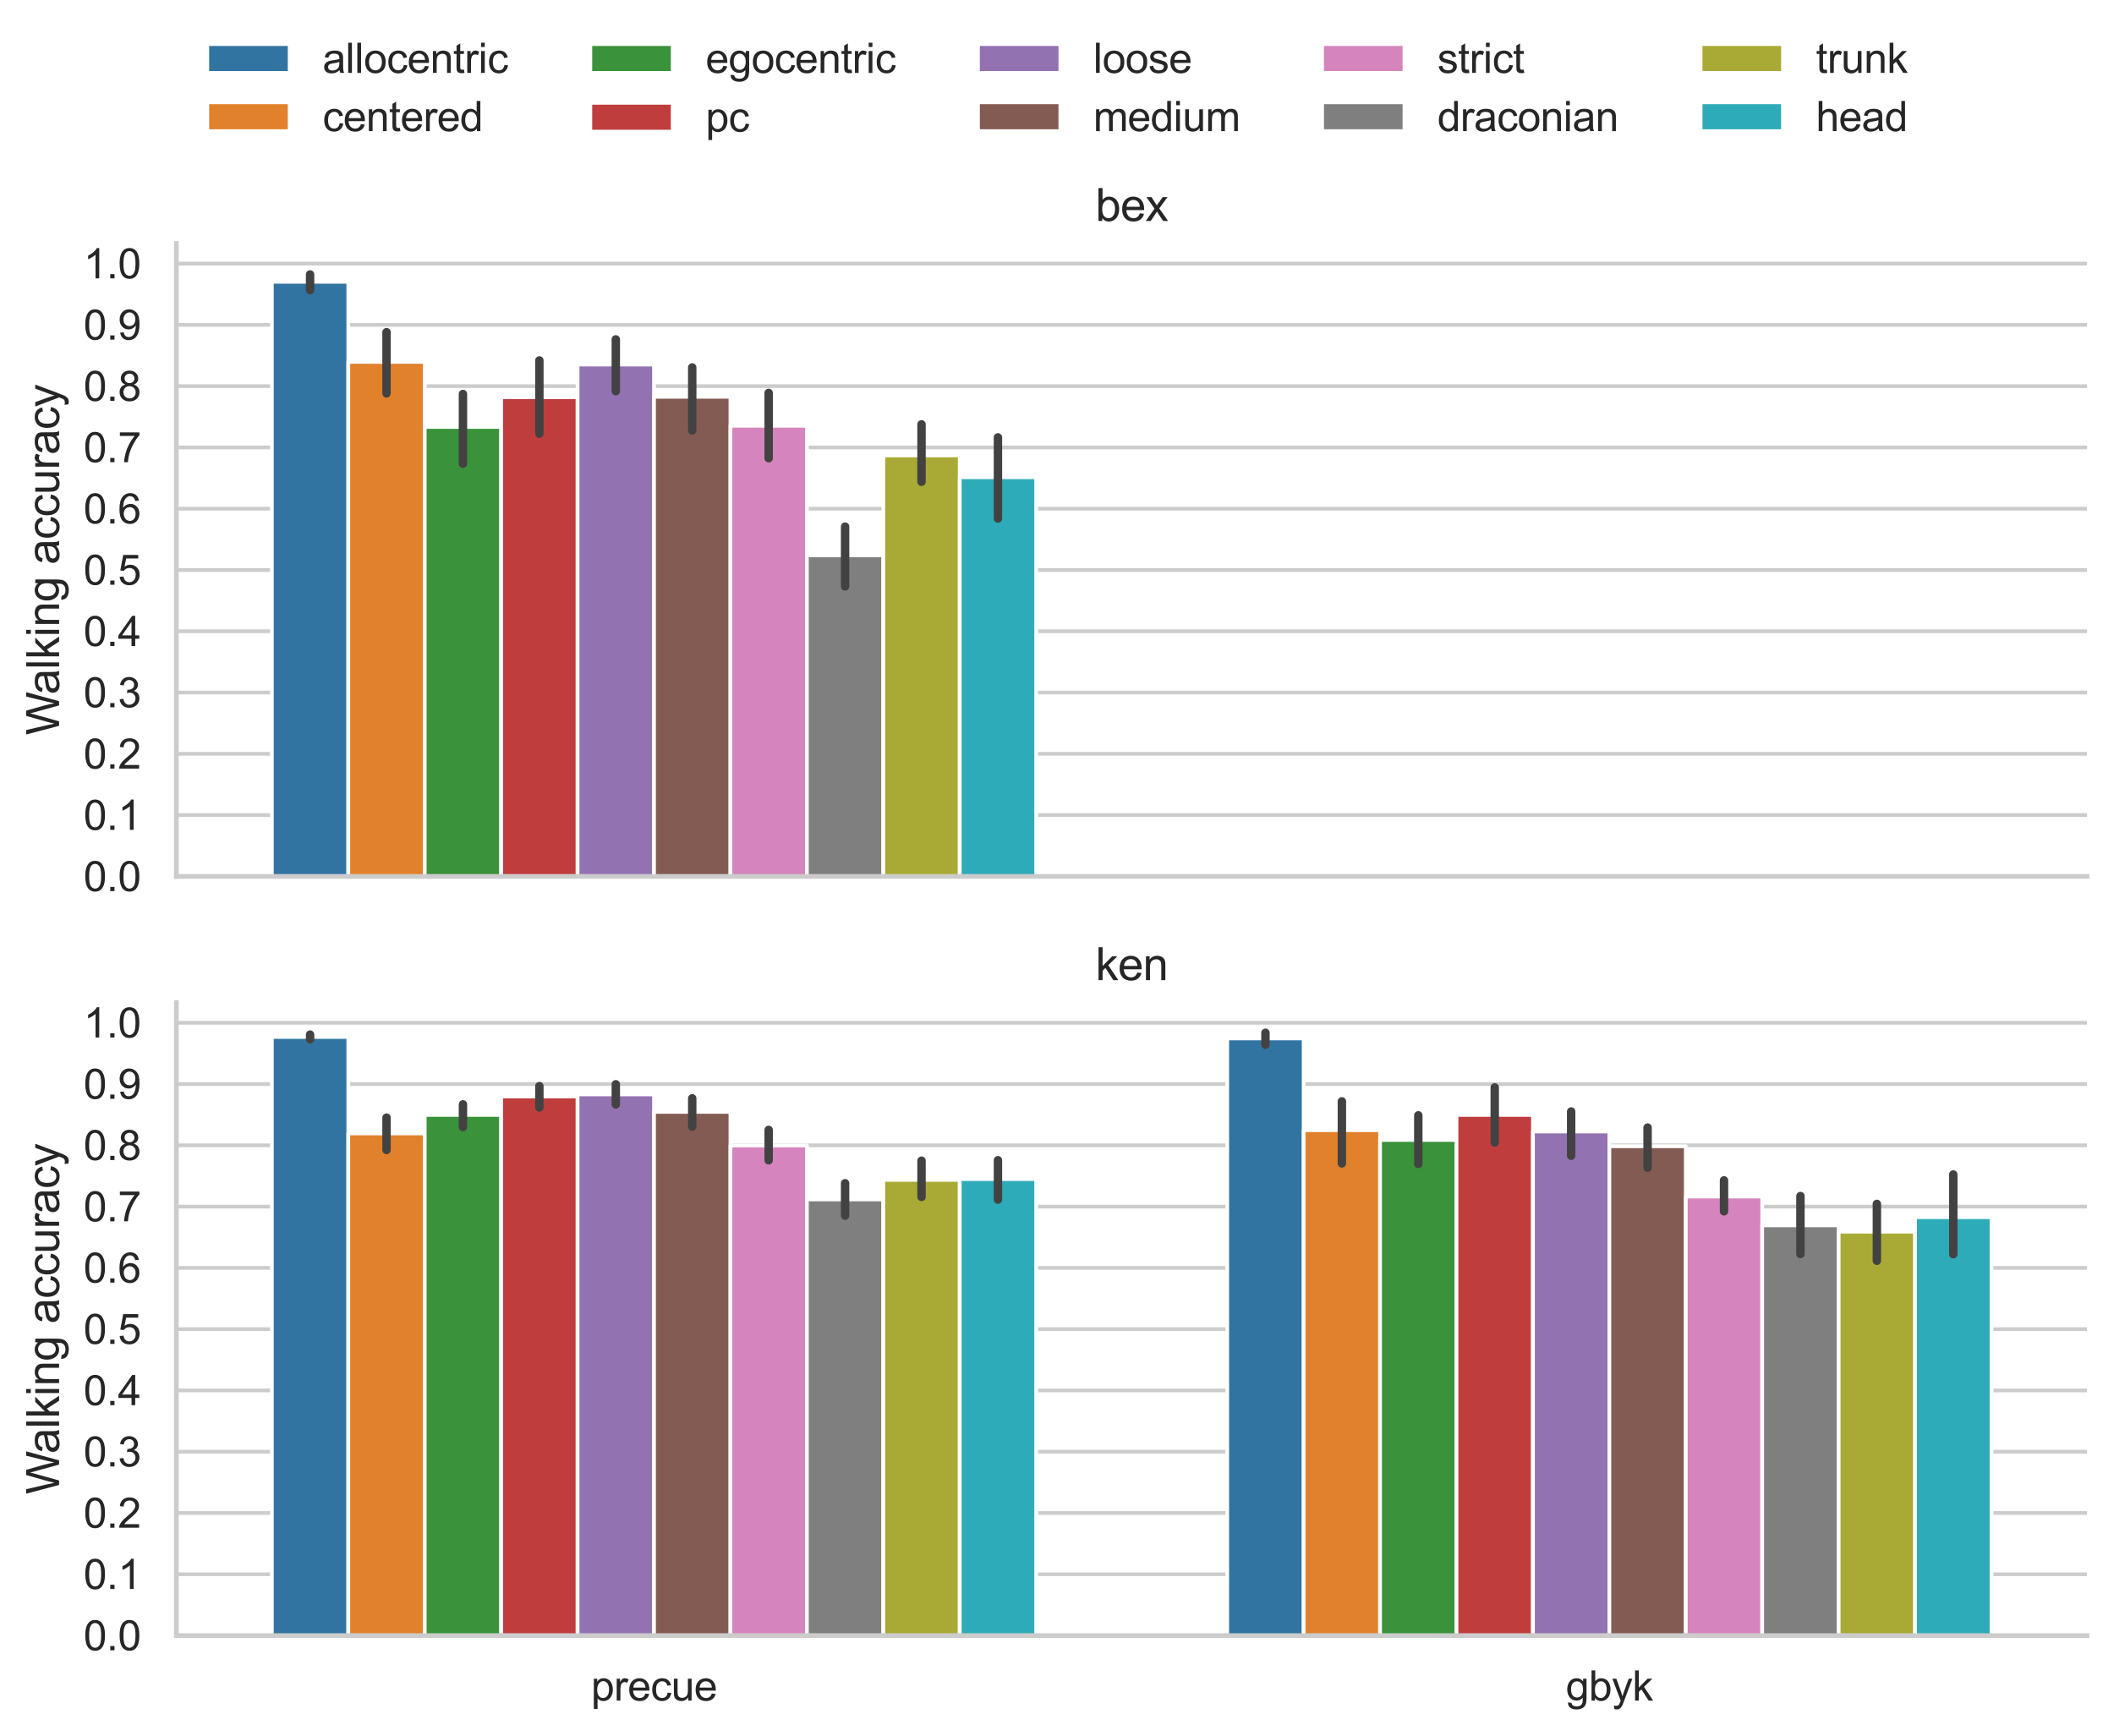 <?xml version="1.0" encoding="utf-8" standalone="no"?>
<!DOCTYPE svg PUBLIC "-//W3C//DTD SVG 1.1//EN"
  "http://www.w3.org/Graphics/SVG/1.1/DTD/svg11.dtd">
<svg xmlns:xlink="http://www.w3.org/1999/xlink" width="564.695pt" height="463.783pt" viewBox="0 0 564.695 463.783" xmlns="http://www.w3.org/2000/svg" version="1.1">
 <defs>
  <style type="text/css">*{stroke-linejoin: round; stroke-linecap: butt}</style>
 </defs>
 <g id="figure_1">
  <g id="patch_1">
   <path d="M 0 463.783 
L 564.695 463.783 
L 564.695 -0 
L 0 -0 
z
" style="fill: #ffffff"/>
  </g>
  <g id="axes_1">
   <g id="patch_2">
    <path d="M 47.105 234.104 
L 557.495 234.104 
L 557.495 65.034 
L 47.105 65.034 
z
" style="fill: #ffffff"/>
   </g>
   <g id="matplotlib.axis_1">
    <g id="xtick_1"/>
    <g id="xtick_2"/>
   </g>
   <g id="matplotlib.axis_2">
    <g id="ytick_1">
     <g id="line2d_1">
      <path d="M 47.105 234.104 
L 557.495 234.104 
" clip-path="url(#p14ce82a2be)" style="fill: none; stroke: #cccccc; stroke-linecap: round"/>
     </g>
     <g id="text_1">
      <!-- 0.0 -->
      <g style="fill: #262626" transform="translate(22.315 238.041) scale(0.11 -0.11)">
       <defs>
        <path id="ArialMT-30" d="M 266 2259 
Q 266 3072 433 3567 
Q 600 4063 929 4331 
Q 1259 4600 1759 4600 
Q 2128 4600 2406 4451 
Q 2684 4303 2865 4023 
Q 3047 3744 3150 3342 
Q 3253 2941 3253 2259 
Q 3253 1453 3087 958 
Q 2922 463 2592 192 
Q 2263 -78 1759 -78 
Q 1097 -78 719 397 
Q 266 969 266 2259 
z
M 844 2259 
Q 844 1131 1108 757 
Q 1372 384 1759 384 
Q 2147 384 2411 759 
Q 2675 1134 2675 2259 
Q 2675 3391 2411 3762 
Q 2147 4134 1753 4134 
Q 1366 4134 1134 3806 
Q 844 3388 844 2259 
z
" transform="scale(0.016)"/>
        <path id="ArialMT-2e" d="M 581 0 
L 581 641 
L 1222 641 
L 1222 0 
L 581 0 
z
" transform="scale(0.016)"/>
       </defs>
       <use xlink:href="#ArialMT-30"/>
       <use xlink:href="#ArialMT-2e" transform="translate(55.615 0)"/>
       <use xlink:href="#ArialMT-30" transform="translate(83.398 0)"/>
      </g>
     </g>
    </g>
    <g id="ytick_2">
     <g id="line2d_2">
      <path d="M 47.105 217.735 
L 557.495 217.735 
" clip-path="url(#p14ce82a2be)" style="fill: none; stroke: #cccccc; stroke-linecap: round"/>
     </g>
     <g id="text_2">
      <!-- 0.1 -->
      <g style="fill: #262626" transform="translate(22.315 221.672) scale(0.11 -0.11)">
       <defs>
        <path id="ArialMT-31" d="M 2384 0 
L 1822 0 
L 1822 3584 
Q 1619 3391 1289 3197 
Q 959 3003 697 2906 
L 697 3450 
Q 1169 3672 1522 3987 
Q 1875 4303 2022 4600 
L 2384 4600 
L 2384 0 
z
" transform="scale(0.016)"/>
       </defs>
       <use xlink:href="#ArialMT-30"/>
       <use xlink:href="#ArialMT-2e" transform="translate(55.615 0)"/>
       <use xlink:href="#ArialMT-31" transform="translate(83.398 0)"/>
      </g>
     </g>
    </g>
    <g id="ytick_3">
     <g id="line2d_3">
      <path d="M 47.105 201.366 
L 557.495 201.366 
" clip-path="url(#p14ce82a2be)" style="fill: none; stroke: #cccccc; stroke-linecap: round"/>
     </g>
     <g id="text_3">
      <!-- 0.2 -->
      <g style="fill: #262626" transform="translate(22.315 205.303) scale(0.11 -0.11)">
       <defs>
        <path id="ArialMT-32" d="M 3222 541 
L 3222 0 
L 194 0 
Q 188 203 259 391 
Q 375 700 629 1000 
Q 884 1300 1366 1694 
Q 2113 2306 2375 2664 
Q 2638 3022 2638 3341 
Q 2638 3675 2398 3904 
Q 2159 4134 1775 4134 
Q 1369 4134 1125 3890 
Q 881 3647 878 3216 
L 300 3275 
Q 359 3922 746 4261 
Q 1134 4600 1788 4600 
Q 2447 4600 2831 4234 
Q 3216 3869 3216 3328 
Q 3216 3053 3103 2787 
Q 2991 2522 2730 2228 
Q 2469 1934 1863 1422 
Q 1356 997 1212 845 
Q 1069 694 975 541 
L 3222 541 
z
" transform="scale(0.016)"/>
       </defs>
       <use xlink:href="#ArialMT-30"/>
       <use xlink:href="#ArialMT-2e" transform="translate(55.615 0)"/>
       <use xlink:href="#ArialMT-32" transform="translate(83.398 0)"/>
      </g>
     </g>
    </g>
    <g id="ytick_4">
     <g id="line2d_4">
      <path d="M 47.105 184.997 
L 557.495 184.997 
" clip-path="url(#p14ce82a2be)" style="fill: none; stroke: #cccccc; stroke-linecap: round"/>
     </g>
     <g id="text_4">
      <!-- 0.3 -->
      <g style="fill: #262626" transform="translate(22.315 188.934) scale(0.11 -0.11)">
       <defs>
        <path id="ArialMT-33" d="M 269 1209 
L 831 1284 
Q 928 806 1161 595 
Q 1394 384 1728 384 
Q 2125 384 2398 659 
Q 2672 934 2672 1341 
Q 2672 1728 2419 1979 
Q 2166 2231 1775 2231 
Q 1616 2231 1378 2169 
L 1441 2663 
Q 1497 2656 1531 2656 
Q 1891 2656 2178 2843 
Q 2466 3031 2466 3422 
Q 2466 3731 2256 3934 
Q 2047 4138 1716 4138 
Q 1388 4138 1169 3931 
Q 950 3725 888 3313 
L 325 3413 
Q 428 3978 793 4289 
Q 1159 4600 1703 4600 
Q 2078 4600 2393 4439 
Q 2709 4278 2876 4000 
Q 3044 3722 3044 3409 
Q 3044 3113 2884 2869 
Q 2725 2625 2413 2481 
Q 2819 2388 3044 2092 
Q 3269 1797 3269 1353 
Q 3269 753 2831 336 
Q 2394 -81 1725 -81 
Q 1122 -81 723 278 
Q 325 638 269 1209 
z
" transform="scale(0.016)"/>
       </defs>
       <use xlink:href="#ArialMT-30"/>
       <use xlink:href="#ArialMT-2e" transform="translate(55.615 0)"/>
       <use xlink:href="#ArialMT-33" transform="translate(83.398 0)"/>
      </g>
     </g>
    </g>
    <g id="ytick_5">
     <g id="line2d_5">
      <path d="M 47.105 168.629 
L 557.495 168.629 
" clip-path="url(#p14ce82a2be)" style="fill: none; stroke: #cccccc; stroke-linecap: round"/>
     </g>
     <g id="text_5">
      <!-- 0.4 -->
      <g style="fill: #262626" transform="translate(22.315 172.565) scale(0.11 -0.11)">
       <defs>
        <path id="ArialMT-34" d="M 2069 0 
L 2069 1097 
L 81 1097 
L 81 1613 
L 2172 4581 
L 2631 4581 
L 2631 1613 
L 3250 1613 
L 3250 1097 
L 2631 1097 
L 2631 0 
L 2069 0 
z
M 2069 1613 
L 2069 3678 
L 634 1613 
L 2069 1613 
z
" transform="scale(0.016)"/>
       </defs>
       <use xlink:href="#ArialMT-30"/>
       <use xlink:href="#ArialMT-2e" transform="translate(55.615 0)"/>
       <use xlink:href="#ArialMT-34" transform="translate(83.398 0)"/>
      </g>
     </g>
    </g>
    <g id="ytick_6">
     <g id="line2d_6">
      <path d="M 47.105 152.26 
L 557.495 152.26 
" clip-path="url(#p14ce82a2be)" style="fill: none; stroke: #cccccc; stroke-linecap: round"/>
     </g>
     <g id="text_6">
      <!-- 0.5 -->
      <g style="fill: #262626" transform="translate(22.315 156.196) scale(0.11 -0.11)">
       <defs>
        <path id="ArialMT-35" d="M 266 1200 
L 856 1250 
Q 922 819 1161 601 
Q 1400 384 1738 384 
Q 2144 384 2425 690 
Q 2706 997 2706 1503 
Q 2706 1984 2436 2262 
Q 2166 2541 1728 2541 
Q 1456 2541 1237 2417 
Q 1019 2294 894 2097 
L 366 2166 
L 809 4519 
L 3088 4519 
L 3088 3981 
L 1259 3981 
L 1013 2750 
Q 1425 3038 1878 3038 
Q 2478 3038 2890 2622 
Q 3303 2206 3303 1553 
Q 3303 931 2941 478 
Q 2500 -78 1738 -78 
Q 1113 -78 717 272 
Q 322 622 266 1200 
z
" transform="scale(0.016)"/>
       </defs>
       <use xlink:href="#ArialMT-30"/>
       <use xlink:href="#ArialMT-2e" transform="translate(55.615 0)"/>
       <use xlink:href="#ArialMT-35" transform="translate(83.398 0)"/>
      </g>
     </g>
    </g>
    <g id="ytick_7">
     <g id="line2d_7">
      <path d="M 47.105 135.891 
L 557.495 135.891 
" clip-path="url(#p14ce82a2be)" style="fill: none; stroke: #cccccc; stroke-linecap: round"/>
     </g>
     <g id="text_7">
      <!-- 0.6 -->
      <g style="fill: #262626" transform="translate(22.315 139.827) scale(0.11 -0.11)">
       <defs>
        <path id="ArialMT-36" d="M 3184 3459 
L 2625 3416 
Q 2550 3747 2413 3897 
Q 2184 4138 1850 4138 
Q 1581 4138 1378 3988 
Q 1113 3794 959 3422 
Q 806 3050 800 2363 
Q 1003 2672 1297 2822 
Q 1591 2972 1913 2972 
Q 2475 2972 2870 2558 
Q 3266 2144 3266 1488 
Q 3266 1056 3080 686 
Q 2894 316 2569 119 
Q 2244 -78 1831 -78 
Q 1128 -78 684 439 
Q 241 956 241 2144 
Q 241 3472 731 4075 
Q 1159 4600 1884 4600 
Q 2425 4600 2770 4297 
Q 3116 3994 3184 3459 
z
M 888 1484 
Q 888 1194 1011 928 
Q 1134 663 1356 523 
Q 1578 384 1822 384 
Q 2178 384 2434 671 
Q 2691 959 2691 1453 
Q 2691 1928 2437 2201 
Q 2184 2475 1800 2475 
Q 1419 2475 1153 2201 
Q 888 1928 888 1484 
z
" transform="scale(0.016)"/>
       </defs>
       <use xlink:href="#ArialMT-30"/>
       <use xlink:href="#ArialMT-2e" transform="translate(55.615 0)"/>
       <use xlink:href="#ArialMT-36" transform="translate(83.398 0)"/>
      </g>
     </g>
    </g>
    <g id="ytick_8">
     <g id="line2d_8">
      <path d="M 47.105 119.522 
L 557.495 119.522 
" clip-path="url(#p14ce82a2be)" style="fill: none; stroke: #cccccc; stroke-linecap: round"/>
     </g>
     <g id="text_8">
      <!-- 0.7 -->
      <g style="fill: #262626" transform="translate(22.315 123.459) scale(0.11 -0.11)">
       <defs>
        <path id="ArialMT-37" d="M 303 3981 
L 303 4522 
L 3269 4522 
L 3269 4084 
Q 2831 3619 2401 2847 
Q 1972 2075 1738 1259 
Q 1569 684 1522 0 
L 944 0 
Q 953 541 1156 1306 
Q 1359 2072 1739 2783 
Q 2119 3494 2547 3981 
L 303 3981 
z
" transform="scale(0.016)"/>
       </defs>
       <use xlink:href="#ArialMT-30"/>
       <use xlink:href="#ArialMT-2e" transform="translate(55.615 0)"/>
       <use xlink:href="#ArialMT-37" transform="translate(83.398 0)"/>
      </g>
     </g>
    </g>
    <g id="ytick_9">
     <g id="line2d_9">
      <path d="M 47.105 103.153 
L 557.495 103.153 
" clip-path="url(#p14ce82a2be)" style="fill: none; stroke: #cccccc; stroke-linecap: round"/>
     </g>
     <g id="text_9">
      <!-- 0.8 -->
      <g style="fill: #262626" transform="translate(22.315 107.09) scale(0.11 -0.11)">
       <defs>
        <path id="ArialMT-38" d="M 1131 2484 
Q 781 2613 612 2850 
Q 444 3088 444 3419 
Q 444 3919 803 4259 
Q 1163 4600 1759 4600 
Q 2359 4600 2725 4251 
Q 3091 3903 3091 3403 
Q 3091 3084 2923 2848 
Q 2756 2613 2416 2484 
Q 2838 2347 3058 2040 
Q 3278 1734 3278 1309 
Q 3278 722 2862 322 
Q 2447 -78 1769 -78 
Q 1091 -78 675 323 
Q 259 725 259 1325 
Q 259 1772 486 2073 
Q 713 2375 1131 2484 
z
M 1019 3438 
Q 1019 3113 1228 2906 
Q 1438 2700 1772 2700 
Q 2097 2700 2305 2904 
Q 2513 3109 2513 3406 
Q 2513 3716 2298 3927 
Q 2084 4138 1766 4138 
Q 1444 4138 1231 3931 
Q 1019 3725 1019 3438 
z
M 838 1322 
Q 838 1081 952 856 
Q 1066 631 1291 507 
Q 1516 384 1775 384 
Q 2178 384 2440 643 
Q 2703 903 2703 1303 
Q 2703 1709 2433 1975 
Q 2163 2241 1756 2241 
Q 1359 2241 1098 1978 
Q 838 1716 838 1322 
z
" transform="scale(0.016)"/>
       </defs>
       <use xlink:href="#ArialMT-30"/>
       <use xlink:href="#ArialMT-2e" transform="translate(55.615 0)"/>
       <use xlink:href="#ArialMT-38" transform="translate(83.398 0)"/>
      </g>
     </g>
    </g>
    <g id="ytick_10">
     <g id="line2d_10">
      <path d="M 47.105 86.784 
L 557.495 86.784 
" clip-path="url(#p14ce82a2be)" style="fill: none; stroke: #cccccc; stroke-linecap: round"/>
     </g>
     <g id="text_10">
      <!-- 0.9 -->
      <g style="fill: #262626" transform="translate(22.315 90.721) scale(0.11 -0.11)">
       <defs>
        <path id="ArialMT-39" d="M 350 1059 
L 891 1109 
Q 959 728 1153 556 
Q 1347 384 1650 384 
Q 1909 384 2104 503 
Q 2300 622 2425 820 
Q 2550 1019 2634 1356 
Q 2719 1694 2719 2044 
Q 2719 2081 2716 2156 
Q 2547 1888 2255 1720 
Q 1963 1553 1622 1553 
Q 1053 1553 659 1965 
Q 266 2378 266 3053 
Q 266 3750 677 4175 
Q 1088 4600 1706 4600 
Q 2153 4600 2523 4359 
Q 2894 4119 3086 3673 
Q 3278 3228 3278 2384 
Q 3278 1506 3087 986 
Q 2897 466 2520 194 
Q 2144 -78 1638 -78 
Q 1100 -78 759 220 
Q 419 519 350 1059 
z
M 2653 3081 
Q 2653 3566 2395 3850 
Q 2138 4134 1775 4134 
Q 1400 4134 1122 3828 
Q 844 3522 844 3034 
Q 844 2597 1108 2323 
Q 1372 2050 1759 2050 
Q 2150 2050 2401 2323 
Q 2653 2597 2653 3081 
z
" transform="scale(0.016)"/>
       </defs>
       <use xlink:href="#ArialMT-30"/>
       <use xlink:href="#ArialMT-2e" transform="translate(55.615 0)"/>
       <use xlink:href="#ArialMT-39" transform="translate(83.398 0)"/>
      </g>
     </g>
    </g>
    <g id="ytick_11">
     <g id="line2d_11">
      <path d="M 47.105 70.415 
L 557.495 70.415 
" clip-path="url(#p14ce82a2be)" style="fill: none; stroke: #cccccc; stroke-linecap: round"/>
     </g>
     <g id="text_11">
      <!-- 1.0 -->
      <g style="fill: #262626" transform="translate(22.315 74.352) scale(0.11 -0.11)">
       <use xlink:href="#ArialMT-31"/>
       <use xlink:href="#ArialMT-2e" transform="translate(55.615 0)"/>
       <use xlink:href="#ArialMT-30" transform="translate(83.398 0)"/>
      </g>
     </g>
    </g>
    <g id="text_12">
     <!-- Walking accuracy -->
     <g style="fill: #262626" transform="translate(15.789 196.358) rotate(-90) scale(0.12 -0.12)">
      <defs>
       <path id="ArialMT-57" d="M 1294 0 
L 78 4581 
L 700 4581 
L 1397 1578 
Q 1509 1106 1591 641 
Q 1766 1375 1797 1488 
L 2669 4581 
L 3400 4581 
L 4056 2263 
Q 4303 1400 4413 641 
Q 4500 1075 4641 1638 
L 5359 4581 
L 5969 4581 
L 4713 0 
L 4128 0 
L 3163 3491 
Q 3041 3928 3019 4028 
Q 2947 3713 2884 3491 
L 1913 0 
L 1294 0 
z
" transform="scale(0.016)"/>
       <path id="ArialMT-61" d="M 2588 409 
Q 2275 144 1986 34 
Q 1697 -75 1366 -75 
Q 819 -75 525 192 
Q 231 459 231 875 
Q 231 1119 342 1320 
Q 453 1522 633 1644 
Q 813 1766 1038 1828 
Q 1203 1872 1538 1913 
Q 2219 1994 2541 2106 
Q 2544 2222 2544 2253 
Q 2544 2597 2384 2738 
Q 2169 2928 1744 2928 
Q 1347 2928 1158 2789 
Q 969 2650 878 2297 
L 328 2372 
Q 403 2725 575 2942 
Q 747 3159 1072 3276 
Q 1397 3394 1825 3394 
Q 2250 3394 2515 3294 
Q 2781 3194 2906 3042 
Q 3031 2891 3081 2659 
Q 3109 2516 3109 2141 
L 3109 1391 
Q 3109 606 3145 398 
Q 3181 191 3288 0 
L 2700 0 
Q 2613 175 2588 409 
z
M 2541 1666 
Q 2234 1541 1622 1453 
Q 1275 1403 1131 1340 
Q 988 1278 909 1158 
Q 831 1038 831 891 
Q 831 666 1001 516 
Q 1172 366 1500 366 
Q 1825 366 2078 508 
Q 2331 650 2450 897 
Q 2541 1088 2541 1459 
L 2541 1666 
z
" transform="scale(0.016)"/>
       <path id="ArialMT-6c" d="M 409 0 
L 409 4581 
L 972 4581 
L 972 0 
L 409 0 
z
" transform="scale(0.016)"/>
       <path id="ArialMT-6b" d="M 425 0 
L 425 4581 
L 988 4581 
L 988 1969 
L 2319 3319 
L 3047 3319 
L 1778 2088 
L 3175 0 
L 2481 0 
L 1384 1697 
L 988 1316 
L 988 0 
L 425 0 
z
" transform="scale(0.016)"/>
       <path id="ArialMT-69" d="M 425 3934 
L 425 4581 
L 988 4581 
L 988 3934 
L 425 3934 
z
M 425 0 
L 425 3319 
L 988 3319 
L 988 0 
L 425 0 
z
" transform="scale(0.016)"/>
       <path id="ArialMT-6e" d="M 422 0 
L 422 3319 
L 928 3319 
L 928 2847 
Q 1294 3394 1984 3394 
Q 2284 3394 2536 3286 
Q 2788 3178 2913 3003 
Q 3038 2828 3088 2588 
Q 3119 2431 3119 2041 
L 3119 0 
L 2556 0 
L 2556 2019 
Q 2556 2363 2490 2533 
Q 2425 2703 2258 2804 
Q 2091 2906 1866 2906 
Q 1506 2906 1245 2678 
Q 984 2450 984 1813 
L 984 0 
L 422 0 
z
" transform="scale(0.016)"/>
       <path id="ArialMT-67" d="M 319 -275 
L 866 -356 
Q 900 -609 1056 -725 
Q 1266 -881 1628 -881 
Q 2019 -881 2231 -725 
Q 2444 -569 2519 -288 
Q 2563 -116 2559 434 
Q 2191 0 1641 0 
Q 956 0 581 494 
Q 206 988 206 1678 
Q 206 2153 378 2554 
Q 550 2956 876 3175 
Q 1203 3394 1644 3394 
Q 2231 3394 2613 2919 
L 2613 3319 
L 3131 3319 
L 3131 450 
Q 3131 -325 2973 -648 
Q 2816 -972 2473 -1159 
Q 2131 -1347 1631 -1347 
Q 1038 -1347 672 -1080 
Q 306 -813 319 -275 
z
M 784 1719 
Q 784 1066 1043 766 
Q 1303 466 1694 466 
Q 2081 466 2343 764 
Q 2606 1063 2606 1700 
Q 2606 2309 2336 2618 
Q 2066 2928 1684 2928 
Q 1309 2928 1046 2623 
Q 784 2319 784 1719 
z
" transform="scale(0.016)"/>
       <path id="ArialMT-20" transform="scale(0.016)"/>
       <path id="ArialMT-63" d="M 2588 1216 
L 3141 1144 
Q 3050 572 2676 248 
Q 2303 -75 1759 -75 
Q 1078 -75 664 370 
Q 250 816 250 1647 
Q 250 2184 428 2587 
Q 606 2991 970 3192 
Q 1334 3394 1763 3394 
Q 2303 3394 2647 3120 
Q 2991 2847 3088 2344 
L 2541 2259 
Q 2463 2594 2264 2762 
Q 2066 2931 1784 2931 
Q 1359 2931 1093 2626 
Q 828 2322 828 1663 
Q 828 994 1084 691 
Q 1341 388 1753 388 
Q 2084 388 2306 591 
Q 2528 794 2588 1216 
z
" transform="scale(0.016)"/>
       <path id="ArialMT-75" d="M 2597 0 
L 2597 488 
Q 2209 -75 1544 -75 
Q 1250 -75 995 37 
Q 741 150 617 320 
Q 494 491 444 738 
Q 409 903 409 1263 
L 409 3319 
L 972 3319 
L 972 1478 
Q 972 1038 1006 884 
Q 1059 663 1231 536 
Q 1403 409 1656 409 
Q 1909 409 2131 539 
Q 2353 669 2445 892 
Q 2538 1116 2538 1541 
L 2538 3319 
L 3100 3319 
L 3100 0 
L 2597 0 
z
" transform="scale(0.016)"/>
       <path id="ArialMT-72" d="M 416 0 
L 416 3319 
L 922 3319 
L 922 2816 
Q 1116 3169 1280 3281 
Q 1444 3394 1641 3394 
Q 1925 3394 2219 3213 
L 2025 2691 
Q 1819 2813 1613 2813 
Q 1428 2813 1281 2702 
Q 1134 2591 1072 2394 
Q 978 2094 978 1738 
L 978 0 
L 416 0 
z
" transform="scale(0.016)"/>
       <path id="ArialMT-79" d="M 397 -1278 
L 334 -750 
Q 519 -800 656 -800 
Q 844 -800 956 -737 
Q 1069 -675 1141 -563 
Q 1194 -478 1313 -144 
Q 1328 -97 1363 -6 
L 103 3319 
L 709 3319 
L 1400 1397 
Q 1534 1031 1641 628 
Q 1738 1016 1872 1384 
L 2581 3319 
L 3144 3319 
L 1881 -56 
Q 1678 -603 1566 -809 
Q 1416 -1088 1222 -1217 
Q 1028 -1347 759 -1347 
Q 597 -1347 397 -1278 
z
" transform="scale(0.016)"/>
      </defs>
      <use xlink:href="#ArialMT-57"/>
      <use xlink:href="#ArialMT-61" transform="translate(90.635 0)"/>
      <use xlink:href="#ArialMT-6c" transform="translate(146.25 0)"/>
      <use xlink:href="#ArialMT-6b" transform="translate(168.467 0)"/>
      <use xlink:href="#ArialMT-69" transform="translate(218.467 0)"/>
      <use xlink:href="#ArialMT-6e" transform="translate(240.684 0)"/>
      <use xlink:href="#ArialMT-67" transform="translate(296.299 0)"/>
      <use xlink:href="#ArialMT-20" transform="translate(351.914 0)"/>
      <use xlink:href="#ArialMT-61" transform="translate(379.697 0)"/>
      <use xlink:href="#ArialMT-63" transform="translate(435.312 0)"/>
      <use xlink:href="#ArialMT-63" transform="translate(485.312 0)"/>
      <use xlink:href="#ArialMT-75" transform="translate(535.312 0)"/>
      <use xlink:href="#ArialMT-72" transform="translate(590.928 0)"/>
      <use xlink:href="#ArialMT-61" transform="translate(624.229 0)"/>
      <use xlink:href="#ArialMT-63" transform="translate(679.844 0)"/>
      <use xlink:href="#ArialMT-79" transform="translate(729.844 0)"/>
     </g>
    </g>
   </g>
   <g id="patch_3">
    <path d="M 72.624 234.104 
L 93.04 234.104 
L 93.04 75.267 
L 72.624 75.267 
z
" clip-path="url(#p14ce82a2be)" style="fill: #3274a1; stroke: #ffffff; stroke-linejoin: miter"/>
   </g>
   <g id="patch_4">
    <path d="M 93.04 234.104 
L 113.456 234.104 
L 113.456 96.671 
L 93.04 96.671 
z
" clip-path="url(#p14ce82a2be)" style="fill: #e1812c; stroke: #ffffff; stroke-linejoin: miter"/>
   </g>
   <g id="patch_5">
    <path d="M 113.456 234.104 
L 133.871 234.104 
L 133.871 114.053 
L 113.456 114.053 
z
" clip-path="url(#p14ce82a2be)" style="fill: #3a923a; stroke: #ffffff; stroke-linejoin: miter"/>
   </g>
   <g id="patch_6">
    <path d="M 133.871 234.104 
L 154.287 234.104 
L 154.287 106.103 
L 133.871 106.103 
z
" clip-path="url(#p14ce82a2be)" style="fill: #c03d3e; stroke: #ffffff; stroke-linejoin: miter"/>
   </g>
   <g id="patch_7">
    <path d="M 154.287 234.104 
L 174.702 234.104 
L 174.702 97.374 
L 154.287 97.374 
z
" clip-path="url(#p14ce82a2be)" style="fill: #9372b2; stroke: #ffffff; stroke-linejoin: miter"/>
   </g>
   <g id="patch_8">
    <path d="M 174.702 234.104 
L 195.118 234.104 
L 195.118 105.99 
L 174.702 105.99 
z
" clip-path="url(#p14ce82a2be)" style="fill: #845b53; stroke: #ffffff; stroke-linejoin: miter"/>
   </g>
   <g id="patch_9">
    <path d="M 195.118 234.104 
L 215.534 234.104 
L 215.534 113.739 
L 195.118 113.739 
z
" clip-path="url(#p14ce82a2be)" style="fill: #d684bd; stroke: #ffffff; stroke-linejoin: miter"/>
   </g>
   <g id="patch_10">
    <path d="M 215.534 234.104 
L 235.949 234.104 
L 235.949 148.349 
L 215.534 148.349 
z
" clip-path="url(#p14ce82a2be)" style="fill: #7f7f7f; stroke: #ffffff; stroke-linejoin: miter"/>
   </g>
   <g id="patch_11">
    <path d="M 235.949 234.104 
L 256.365 234.104 
L 256.365 121.66 
L 235.949 121.66 
z
" clip-path="url(#p14ce82a2be)" style="fill: #a9aa35; stroke: #ffffff; stroke-linejoin: miter"/>
   </g>
   <g id="patch_12">
    <path d="M 256.365 234.104 
L 276.781 234.104 
L 276.781 127.476 
L 256.365 127.476 
z
" clip-path="url(#p14ce82a2be)" style="fill: #2eabb8; stroke: #ffffff; stroke-linejoin: miter"/>
   </g>
   <g id="line2d_12">
    <path d="M 82.832 77.505 
L 82.832 73.311 
" clip-path="url(#p14ce82a2be)" style="fill: none; stroke: #424242; stroke-width: 2.25; stroke-linecap: round"/>
   </g>
   <g id="line2d_13">
    <path d="M 103.248 105.085 
L 103.248 88.725 
" clip-path="url(#p14ce82a2be)" style="fill: none; stroke: #424242; stroke-width: 2.25; stroke-linecap: round"/>
   </g>
   <g id="line2d_14">
    <path d="M 123.663 123.866 
L 123.663 105.241 
" clip-path="url(#p14ce82a2be)" style="fill: none; stroke: #424242; stroke-width: 2.25; stroke-linecap: round"/>
   </g>
   <g id="line2d_15">
    <path d="M 144.079 115.855 
L 144.079 96.276 
" clip-path="url(#p14ce82a2be)" style="fill: none; stroke: #424242; stroke-width: 2.25; stroke-linecap: round"/>
   </g>
   <g id="line2d_16">
    <path d="M 164.495 104.504 
L 164.495 90.656 
" clip-path="url(#p14ce82a2be)" style="fill: none; stroke: #424242; stroke-width: 2.25; stroke-linecap: round"/>
   </g>
   <g id="line2d_17">
    <path d="M 184.91 114.998 
L 184.91 98.149 
" clip-path="url(#p14ce82a2be)" style="fill: none; stroke: #424242; stroke-width: 2.25; stroke-linecap: round"/>
   </g>
   <g id="line2d_18">
    <path d="M 205.326 122.404 
L 205.326 104.951 
" clip-path="url(#p14ce82a2be)" style="fill: none; stroke: #424242; stroke-width: 2.25; stroke-linecap: round"/>
   </g>
   <g id="line2d_19">
    <path d="M 225.742 156.651 
L 225.742 140.664 
" clip-path="url(#p14ce82a2be)" style="fill: none; stroke: #424242; stroke-width: 2.25; stroke-linecap: round"/>
   </g>
   <g id="line2d_20">
    <path d="M 246.157 128.699 
L 246.157 113.348 
" clip-path="url(#p14ce82a2be)" style="fill: none; stroke: #424242; stroke-width: 2.25; stroke-linecap: round"/>
   </g>
   <g id="line2d_21">
    <path d="M 266.573 138.512 
L 266.573 116.829 
" clip-path="url(#p14ce82a2be)" style="fill: none; stroke: #424242; stroke-width: 2.25; stroke-linecap: round"/>
   </g>
   <g id="patch_13">
    <path d="M 47.105 234.104 
L 47.105 65.034 
" style="fill: none; stroke: #cccccc; stroke-width: 1.25; stroke-linejoin: miter; stroke-linecap: square"/>
   </g>
   <g id="patch_14">
    <path d="M 47.105 234.104 
L 557.495 234.104 
" style="fill: none; stroke: #cccccc; stroke-width: 1.25; stroke-linejoin: miter; stroke-linecap: square"/>
   </g>
   <g id="text_13">
    <!-- bex -->
    <g style="fill: #262626" transform="translate(292.627 59.034) scale(0.12 -0.12)">
     <defs>
      <path id="ArialMT-62" d="M 941 0 
L 419 0 
L 419 4581 
L 981 4581 
L 981 2947 
Q 1338 3394 1891 3394 
Q 2197 3394 2470 3270 
Q 2744 3147 2920 2923 
Q 3097 2700 3197 2384 
Q 3297 2069 3297 1709 
Q 3297 856 2875 390 
Q 2453 -75 1863 -75 
Q 1275 -75 941 416 
L 941 0 
z
M 934 1684 
Q 934 1088 1097 822 
Q 1363 388 1816 388 
Q 2184 388 2453 708 
Q 2722 1028 2722 1663 
Q 2722 2313 2464 2622 
Q 2206 2931 1841 2931 
Q 1472 2931 1203 2611 
Q 934 2291 934 1684 
z
" transform="scale(0.016)"/>
      <path id="ArialMT-65" d="M 2694 1069 
L 3275 997 
Q 3138 488 2766 206 
Q 2394 -75 1816 -75 
Q 1088 -75 661 373 
Q 234 822 234 1631 
Q 234 2469 665 2931 
Q 1097 3394 1784 3394 
Q 2450 3394 2872 2941 
Q 3294 2488 3294 1666 
Q 3294 1616 3291 1516 
L 816 1516 
Q 847 969 1125 678 
Q 1403 388 1819 388 
Q 2128 388 2347 550 
Q 2566 713 2694 1069 
z
M 847 1978 
L 2700 1978 
Q 2663 2397 2488 2606 
Q 2219 2931 1791 2931 
Q 1403 2931 1139 2672 
Q 875 2413 847 1978 
z
" transform="scale(0.016)"/>
      <path id="ArialMT-78" d="M 47 0 
L 1259 1725 
L 138 3319 
L 841 3319 
L 1350 2541 
Q 1494 2319 1581 2169 
Q 1719 2375 1834 2534 
L 2394 3319 
L 3066 3319 
L 1919 1756 
L 3153 0 
L 2463 0 
L 1781 1031 
L 1600 1309 
L 728 0 
L 47 0 
z
" transform="scale(0.016)"/>
     </defs>
     <use xlink:href="#ArialMT-62"/>
     <use xlink:href="#ArialMT-65" transform="translate(55.615 0)"/>
     <use xlink:href="#ArialMT-78" transform="translate(111.23 0)"/>
    </g>
   </g>
  </g>
  <g id="axes_2">
   <g id="patch_15">
    <path d="M 47.105 436.894 
L 557.495 436.894 
L 557.495 267.824 
L 47.105 267.824 
z
" style="fill: #ffffff"/>
   </g>
   <g id="matplotlib.axis_3">
    <g id="xtick_3">
     <g id="text_14">
      <!-- precue -->
      <g style="fill: #262626" transform="translate(157.887 454.268) scale(0.11 -0.11)">
       <defs>
        <path id="ArialMT-70" d="M 422 -1272 
L 422 3319 
L 934 3319 
L 934 2888 
Q 1116 3141 1344 3267 
Q 1572 3394 1897 3394 
Q 2322 3394 2647 3175 
Q 2972 2956 3137 2557 
Q 3303 2159 3303 1684 
Q 3303 1175 3120 767 
Q 2938 359 2589 142 
Q 2241 -75 1856 -75 
Q 1575 -75 1351 44 
Q 1128 163 984 344 
L 984 -1272 
L 422 -1272 
z
M 931 1641 
Q 931 1000 1190 694 
Q 1450 388 1819 388 
Q 2194 388 2461 705 
Q 2728 1022 2728 1688 
Q 2728 2322 2467 2637 
Q 2206 2953 1844 2953 
Q 1484 2953 1207 2617 
Q 931 2281 931 1641 
z
" transform="scale(0.016)"/>
       </defs>
       <use xlink:href="#ArialMT-70"/>
       <use xlink:href="#ArialMT-72" transform="translate(55.615 0)"/>
       <use xlink:href="#ArialMT-65" transform="translate(88.916 0)"/>
       <use xlink:href="#ArialMT-63" transform="translate(144.531 0)"/>
       <use xlink:href="#ArialMT-75" transform="translate(194.531 0)"/>
       <use xlink:href="#ArialMT-65" transform="translate(250.146 0)"/>
      </g>
     </g>
    </g>
    <g id="xtick_4">
     <g id="text_15">
      <!-- gbyk -->
      <g style="fill: #262626" transform="translate(418.28 454.268) scale(0.11 -0.11)">
       <use xlink:href="#ArialMT-67"/>
       <use xlink:href="#ArialMT-62" transform="translate(55.615 0)"/>
       <use xlink:href="#ArialMT-79" transform="translate(111.23 0)"/>
       <use xlink:href="#ArialMT-6b" transform="translate(161.23 0)"/>
      </g>
     </g>
    </g>
   </g>
   <g id="matplotlib.axis_4">
    <g id="ytick_12">
     <g id="line2d_22">
      <path d="M 47.105 436.894 
L 557.495 436.894 
" clip-path="url(#pa75e868549)" style="fill: none; stroke: #cccccc; stroke-linecap: round"/>
     </g>
     <g id="text_16">
      <!-- 0.0 -->
      <g style="fill: #262626" transform="translate(22.315 440.831) scale(0.11 -0.11)">
       <use xlink:href="#ArialMT-30"/>
       <use xlink:href="#ArialMT-2e" transform="translate(55.615 0)"/>
       <use xlink:href="#ArialMT-30" transform="translate(83.398 0)"/>
      </g>
     </g>
    </g>
    <g id="ytick_13">
     <g id="line2d_23">
      <path d="M 47.105 420.525 
L 557.495 420.525 
" clip-path="url(#pa75e868549)" style="fill: none; stroke: #cccccc; stroke-linecap: round"/>
     </g>
     <g id="text_17">
      <!-- 0.1 -->
      <g style="fill: #262626" transform="translate(22.315 424.462) scale(0.11 -0.11)">
       <use xlink:href="#ArialMT-30"/>
       <use xlink:href="#ArialMT-2e" transform="translate(55.615 0)"/>
       <use xlink:href="#ArialMT-31" transform="translate(83.398 0)"/>
      </g>
     </g>
    </g>
    <g id="ytick_14">
     <g id="line2d_24">
      <path d="M 47.105 404.156 
L 557.495 404.156 
" clip-path="url(#pa75e868549)" style="fill: none; stroke: #cccccc; stroke-linecap: round"/>
     </g>
     <g id="text_18">
      <!-- 0.2 -->
      <g style="fill: #262626" transform="translate(22.315 408.093) scale(0.11 -0.11)">
       <use xlink:href="#ArialMT-30"/>
       <use xlink:href="#ArialMT-2e" transform="translate(55.615 0)"/>
       <use xlink:href="#ArialMT-32" transform="translate(83.398 0)"/>
      </g>
     </g>
    </g>
    <g id="ytick_15">
     <g id="line2d_25">
      <path d="M 47.105 387.787 
L 557.495 387.787 
" clip-path="url(#pa75e868549)" style="fill: none; stroke: #cccccc; stroke-linecap: round"/>
     </g>
     <g id="text_19">
      <!-- 0.3 -->
      <g style="fill: #262626" transform="translate(22.315 391.724) scale(0.11 -0.11)">
       <use xlink:href="#ArialMT-30"/>
       <use xlink:href="#ArialMT-2e" transform="translate(55.615 0)"/>
       <use xlink:href="#ArialMT-33" transform="translate(83.398 0)"/>
      </g>
     </g>
    </g>
    <g id="ytick_16">
     <g id="line2d_26">
      <path d="M 47.105 371.419 
L 557.495 371.419 
" clip-path="url(#pa75e868549)" style="fill: none; stroke: #cccccc; stroke-linecap: round"/>
     </g>
     <g id="text_20">
      <!-- 0.4 -->
      <g style="fill: #262626" transform="translate(22.315 375.355) scale(0.11 -0.11)">
       <use xlink:href="#ArialMT-30"/>
       <use xlink:href="#ArialMT-2e" transform="translate(55.615 0)"/>
       <use xlink:href="#ArialMT-34" transform="translate(83.398 0)"/>
      </g>
     </g>
    </g>
    <g id="ytick_17">
     <g id="line2d_27">
      <path d="M 47.105 355.05 
L 557.495 355.05 
" clip-path="url(#pa75e868549)" style="fill: none; stroke: #cccccc; stroke-linecap: round"/>
     </g>
     <g id="text_21">
      <!-- 0.5 -->
      <g style="fill: #262626" transform="translate(22.315 358.986) scale(0.11 -0.11)">
       <use xlink:href="#ArialMT-30"/>
       <use xlink:href="#ArialMT-2e" transform="translate(55.615 0)"/>
       <use xlink:href="#ArialMT-35" transform="translate(83.398 0)"/>
      </g>
     </g>
    </g>
    <g id="ytick_18">
     <g id="line2d_28">
      <path d="M 47.105 338.681 
L 557.495 338.681 
" clip-path="url(#pa75e868549)" style="fill: none; stroke: #cccccc; stroke-linecap: round"/>
     </g>
     <g id="text_22">
      <!-- 0.6 -->
      <g style="fill: #262626" transform="translate(22.315 342.617) scale(0.11 -0.11)">
       <use xlink:href="#ArialMT-30"/>
       <use xlink:href="#ArialMT-2e" transform="translate(55.615 0)"/>
       <use xlink:href="#ArialMT-36" transform="translate(83.398 0)"/>
      </g>
     </g>
    </g>
    <g id="ytick_19">
     <g id="line2d_29">
      <path d="M 47.105 322.312 
L 557.495 322.312 
" clip-path="url(#pa75e868549)" style="fill: none; stroke: #cccccc; stroke-linecap: round"/>
     </g>
     <g id="text_23">
      <!-- 0.7 -->
      <g style="fill: #262626" transform="translate(22.315 326.249) scale(0.11 -0.11)">
       <use xlink:href="#ArialMT-30"/>
       <use xlink:href="#ArialMT-2e" transform="translate(55.615 0)"/>
       <use xlink:href="#ArialMT-37" transform="translate(83.398 0)"/>
      </g>
     </g>
    </g>
    <g id="ytick_20">
     <g id="line2d_30">
      <path d="M 47.105 305.943 
L 557.495 305.943 
" clip-path="url(#pa75e868549)" style="fill: none; stroke: #cccccc; stroke-linecap: round"/>
     </g>
     <g id="text_24">
      <!-- 0.8 -->
      <g style="fill: #262626" transform="translate(22.315 309.88) scale(0.11 -0.11)">
       <use xlink:href="#ArialMT-30"/>
       <use xlink:href="#ArialMT-2e" transform="translate(55.615 0)"/>
       <use xlink:href="#ArialMT-38" transform="translate(83.398 0)"/>
      </g>
     </g>
    </g>
    <g id="ytick_21">
     <g id="line2d_31">
      <path d="M 47.105 289.574 
L 557.495 289.574 
" clip-path="url(#pa75e868549)" style="fill: none; stroke: #cccccc; stroke-linecap: round"/>
     </g>
     <g id="text_25">
      <!-- 0.9 -->
      <g style="fill: #262626" transform="translate(22.315 293.511) scale(0.11 -0.11)">
       <use xlink:href="#ArialMT-30"/>
       <use xlink:href="#ArialMT-2e" transform="translate(55.615 0)"/>
       <use xlink:href="#ArialMT-39" transform="translate(83.398 0)"/>
      </g>
     </g>
    </g>
    <g id="ytick_22">
     <g id="line2d_32">
      <path d="M 47.105 273.205 
L 557.495 273.205 
" clip-path="url(#pa75e868549)" style="fill: none; stroke: #cccccc; stroke-linecap: round"/>
     </g>
     <g id="text_26">
      <!-- 1.0 -->
      <g style="fill: #262626" transform="translate(22.315 277.142) scale(0.11 -0.11)">
       <use xlink:href="#ArialMT-31"/>
       <use xlink:href="#ArialMT-2e" transform="translate(55.615 0)"/>
       <use xlink:href="#ArialMT-30" transform="translate(83.398 0)"/>
      </g>
     </g>
    </g>
    <g id="text_27">
     <!-- Walking accuracy -->
     <g style="fill: #262626" transform="translate(15.789 399.148) rotate(-90) scale(0.12 -0.12)">
      <use xlink:href="#ArialMT-57"/>
      <use xlink:href="#ArialMT-61" transform="translate(90.635 0)"/>
      <use xlink:href="#ArialMT-6c" transform="translate(146.25 0)"/>
      <use xlink:href="#ArialMT-6b" transform="translate(168.467 0)"/>
      <use xlink:href="#ArialMT-69" transform="translate(218.467 0)"/>
      <use xlink:href="#ArialMT-6e" transform="translate(240.684 0)"/>
      <use xlink:href="#ArialMT-67" transform="translate(296.299 0)"/>
      <use xlink:href="#ArialMT-20" transform="translate(351.914 0)"/>
      <use xlink:href="#ArialMT-61" transform="translate(379.697 0)"/>
      <use xlink:href="#ArialMT-63" transform="translate(435.312 0)"/>
      <use xlink:href="#ArialMT-63" transform="translate(485.312 0)"/>
      <use xlink:href="#ArialMT-75" transform="translate(535.312 0)"/>
      <use xlink:href="#ArialMT-72" transform="translate(590.928 0)"/>
      <use xlink:href="#ArialMT-61" transform="translate(624.229 0)"/>
      <use xlink:href="#ArialMT-63" transform="translate(679.844 0)"/>
      <use xlink:href="#ArialMT-79" transform="translate(729.844 0)"/>
     </g>
    </g>
   </g>
   <g id="patch_16">
    <path d="M 72.624 436.894 
L 93.04 436.894 
L 93.04 277.001 
L 72.624 277.001 
z
" clip-path="url(#pa75e868549)" style="fill: #3274a1; stroke: #ffffff; stroke-linejoin: miter"/>
   </g>
   <g id="patch_17">
    <path d="M 327.82 436.894 
L 348.235 436.894 
L 348.235 277.389 
L 327.82 277.389 
z
" clip-path="url(#pa75e868549)" style="fill: #3274a1; stroke: #ffffff; stroke-linejoin: miter"/>
   </g>
   <g id="patch_18">
    <path d="M 93.04 436.894 
L 113.456 436.894 
L 113.456 302.768 
L 93.04 302.768 
z
" clip-path="url(#pa75e868549)" style="fill: #e1812c; stroke: #ffffff; stroke-linejoin: miter"/>
   </g>
   <g id="patch_19">
    <path d="M 348.235 436.894 
L 368.651 436.894 
L 368.651 301.901 
L 348.235 301.901 
z
" clip-path="url(#pa75e868549)" style="fill: #e1812c; stroke: #ffffff; stroke-linejoin: miter"/>
   </g>
   <g id="patch_20">
    <path d="M 113.456 436.894 
L 133.871 436.894 
L 133.871 297.827 
L 113.456 297.827 
z
" clip-path="url(#pa75e868549)" style="fill: #3a923a; stroke: #ffffff; stroke-linejoin: miter"/>
   </g>
   <g id="patch_21">
    <path d="M 368.651 436.894 
L 389.066 436.894 
L 389.066 304.517 
L 368.651 304.517 
z
" clip-path="url(#pa75e868549)" style="fill: #3a923a; stroke: #ffffff; stroke-linejoin: miter"/>
   </g>
   <g id="patch_22">
    <path d="M 133.871 436.894 
L 154.287 436.894 
L 154.287 292.883 
L 133.871 292.883 
z
" clip-path="url(#pa75e868549)" style="fill: #c03d3e; stroke: #ffffff; stroke-linejoin: miter"/>
   </g>
   <g id="patch_23">
    <path d="M 389.066 436.894 
L 409.482 436.894 
L 409.482 297.818 
L 389.066 297.818 
z
" clip-path="url(#pa75e868549)" style="fill: #c03d3e; stroke: #ffffff; stroke-linejoin: miter"/>
   </g>
   <g id="patch_24">
    <path d="M 154.287 436.894 
L 174.702 436.894 
L 174.702 292.35 
L 154.287 292.35 
z
" clip-path="url(#pa75e868549)" style="fill: #9372b2; stroke: #ffffff; stroke-linejoin: miter"/>
   </g>
   <g id="patch_25">
    <path d="M 409.482 436.894 
L 429.897 436.894 
L 429.897 302.254 
L 409.482 302.254 
z
" clip-path="url(#pa75e868549)" style="fill: #9372b2; stroke: #ffffff; stroke-linejoin: miter"/>
   </g>
   <g id="patch_26">
    <path d="M 174.702 436.894 
L 195.118 436.894 
L 195.118 297.014 
L 174.702 297.014 
z
" clip-path="url(#pa75e868549)" style="fill: #845b53; stroke: #ffffff; stroke-linejoin: miter"/>
   </g>
   <g id="patch_27">
    <path d="M 429.897 436.894 
L 450.313 436.894 
L 450.313 306.193 
L 429.897 306.193 
z
" clip-path="url(#pa75e868549)" style="fill: #845b53; stroke: #ffffff; stroke-linejoin: miter"/>
   </g>
   <g id="patch_28">
    <path d="M 195.118 436.894 
L 215.534 436.894 
L 215.534 305.993 
L 195.118 305.993 
z
" clip-path="url(#pa75e868549)" style="fill: #d684bd; stroke: #ffffff; stroke-linejoin: miter"/>
   </g>
   <g id="patch_29">
    <path d="M 450.313 436.894 
L 470.729 436.894 
L 470.729 319.629 
L 450.313 319.629 
z
" clip-path="url(#pa75e868549)" style="fill: #d684bd; stroke: #ffffff; stroke-linejoin: miter"/>
   </g>
   <g id="patch_30">
    <path d="M 215.534 436.894 
L 235.949 436.894 
L 235.949 320.398 
L 215.534 320.398 
z
" clip-path="url(#pa75e868549)" style="fill: #7f7f7f; stroke: #ffffff; stroke-linejoin: miter"/>
   </g>
   <g id="patch_31">
    <path d="M 470.729 436.894 
L 491.144 436.894 
L 491.144 327.33 
L 470.729 327.33 
z
" clip-path="url(#pa75e868549)" style="fill: #7f7f7f; stroke: #ffffff; stroke-linejoin: miter"/>
   </g>
   <g id="patch_32">
    <path d="M 235.949 436.894 
L 256.365 436.894 
L 256.365 315.17 
L 235.949 315.17 
z
" clip-path="url(#pa75e868549)" style="fill: #a9aa35; stroke: #ffffff; stroke-linejoin: miter"/>
   </g>
   <g id="patch_33">
    <path d="M 491.144 436.894 
L 511.56 436.894 
L 511.56 329.007 
L 491.144 329.007 
z
" clip-path="url(#pa75e868549)" style="fill: #a9aa35; stroke: #ffffff; stroke-linejoin: miter"/>
   </g>
   <g id="patch_34">
    <path d="M 256.365 436.894 
L 276.781 436.894 
L 276.781 314.954 
L 256.365 314.954 
z
" clip-path="url(#pa75e868549)" style="fill: #2eabb8; stroke: #ffffff; stroke-linejoin: miter"/>
   </g>
   <g id="patch_35">
    <path d="M 511.56 436.894 
L 531.976 436.894 
L 531.976 325.135 
L 511.56 325.135 
z
" clip-path="url(#pa75e868549)" style="fill: #2eabb8; stroke: #ffffff; stroke-linejoin: miter"/>
   </g>
   <g id="patch_36">
    <path d="M 174.702 436.894 
L 174.702 436.894 
L 174.702 436.894 
L 174.702 436.894 
z
" clip-path="url(#pa75e868549)" style="fill: #3274a1; stroke: #ffffff; stroke-linejoin: miter"/>
   </g>
   <g id="patch_37">
    <path d="M 174.702 436.894 
L 174.702 436.894 
L 174.702 436.894 
L 174.702 436.894 
z
" clip-path="url(#pa75e868549)" style="fill: #e1812c; stroke: #ffffff; stroke-linejoin: miter"/>
   </g>
   <g id="patch_38">
    <path d="M 174.702 436.894 
L 174.702 436.894 
L 174.702 436.894 
L 174.702 436.894 
z
" clip-path="url(#pa75e868549)" style="fill: #3a923a; stroke: #ffffff; stroke-linejoin: miter"/>
   </g>
   <g id="patch_39">
    <path d="M 174.702 436.894 
L 174.702 436.894 
L 174.702 436.894 
L 174.702 436.894 
z
" clip-path="url(#pa75e868549)" style="fill: #c03d3e; stroke: #ffffff; stroke-linejoin: miter"/>
   </g>
   <g id="patch_40">
    <path d="M 174.702 436.894 
L 174.702 436.894 
L 174.702 436.894 
L 174.702 436.894 
z
" clip-path="url(#pa75e868549)" style="fill: #9372b2; stroke: #ffffff; stroke-linejoin: miter"/>
   </g>
   <g id="patch_41">
    <path d="M 174.702 436.894 
L 174.702 436.894 
L 174.702 436.894 
L 174.702 436.894 
z
" clip-path="url(#pa75e868549)" style="fill: #845b53; stroke: #ffffff; stroke-linejoin: miter"/>
   </g>
   <g id="patch_42">
    <path d="M 174.702 436.894 
L 174.702 436.894 
L 174.702 436.894 
L 174.702 436.894 
z
" clip-path="url(#pa75e868549)" style="fill: #d684bd; stroke: #ffffff; stroke-linejoin: miter"/>
   </g>
   <g id="patch_43">
    <path d="M 174.702 436.894 
L 174.702 436.894 
L 174.702 436.894 
L 174.702 436.894 
z
" clip-path="url(#pa75e868549)" style="fill: #7f7f7f; stroke: #ffffff; stroke-linejoin: miter"/>
   </g>
   <g id="patch_44">
    <path d="M 174.702 436.894 
L 174.702 436.894 
L 174.702 436.894 
L 174.702 436.894 
z
" clip-path="url(#pa75e868549)" style="fill: #a9aa35; stroke: #ffffff; stroke-linejoin: miter"/>
   </g>
   <g id="patch_45">
    <path d="M 174.702 436.894 
L 174.702 436.894 
L 174.702 436.894 
L 174.702 436.894 
z
" clip-path="url(#pa75e868549)" style="fill: #2eabb8; stroke: #ffffff; stroke-linejoin: miter"/>
   </g>
   <g id="line2d_33">
    <path d="M 82.832 277.611 
L 82.832 276.36 
" clip-path="url(#pa75e868549)" style="fill: none; stroke: #424242; stroke-width: 2.25; stroke-linecap: round"/>
   </g>
   <g id="line2d_34">
    <path d="M 338.027 279.076 
L 338.027 275.875 
" clip-path="url(#pa75e868549)" style="fill: none; stroke: #424242; stroke-width: 2.25; stroke-linecap: round"/>
   </g>
   <g id="line2d_35">
    <path d="M 103.248 307.193 
L 103.248 298.54 
" clip-path="url(#pa75e868549)" style="fill: none; stroke: #424242; stroke-width: 2.25; stroke-linecap: round"/>
   </g>
   <g id="line2d_36">
    <path d="M 358.443 310.774 
L 358.443 294.192 
" clip-path="url(#pa75e868549)" style="fill: none; stroke: #424242; stroke-width: 2.25; stroke-linecap: round"/>
   </g>
   <g id="line2d_37">
    <path d="M 123.663 301.05 
L 123.663 295 
" clip-path="url(#pa75e868549)" style="fill: none; stroke: #424242; stroke-width: 2.25; stroke-linecap: round"/>
   </g>
   <g id="line2d_38">
    <path d="M 378.858 310.915 
L 378.858 297.93 
" clip-path="url(#pa75e868549)" style="fill: none; stroke: #424242; stroke-width: 2.25; stroke-linecap: round"/>
   </g>
   <g id="line2d_39">
    <path d="M 144.079 295.842 
L 144.079 290.123 
" clip-path="url(#pa75e868549)" style="fill: none; stroke: #424242; stroke-width: 2.25; stroke-linecap: round"/>
   </g>
   <g id="line2d_40">
    <path d="M 399.274 305.185 
L 399.274 290.473 
" clip-path="url(#pa75e868549)" style="fill: none; stroke: #424242; stroke-width: 2.25; stroke-linecap: round"/>
   </g>
   <g id="line2d_41">
    <path d="M 164.495 295.024 
L 164.495 289.627 
" clip-path="url(#pa75e868549)" style="fill: none; stroke: #424242; stroke-width: 2.25; stroke-linecap: round"/>
   </g>
   <g id="line2d_42">
    <path d="M 419.69 308.733 
L 419.69 296.904 
" clip-path="url(#pa75e868549)" style="fill: none; stroke: #424242; stroke-width: 2.25; stroke-linecap: round"/>
   </g>
   <g id="line2d_43">
    <path d="M 184.91 300.959 
L 184.91 293.383 
" clip-path="url(#pa75e868549)" style="fill: none; stroke: #424242; stroke-width: 2.25; stroke-linecap: round"/>
   </g>
   <g id="line2d_44">
    <path d="M 440.105 311.932 
L 440.105 301.196 
" clip-path="url(#pa75e868549)" style="fill: none; stroke: #424242; stroke-width: 2.25; stroke-linecap: round"/>
   </g>
   <g id="line2d_45">
    <path d="M 205.326 309.948 
L 205.326 301.821 
" clip-path="url(#pa75e868549)" style="fill: none; stroke: #424242; stroke-width: 2.25; stroke-linecap: round"/>
   </g>
   <g id="line2d_46">
    <path d="M 460.521 323.572 
L 460.521 315.3 
" clip-path="url(#pa75e868549)" style="fill: none; stroke: #424242; stroke-width: 2.25; stroke-linecap: round"/>
   </g>
   <g id="line2d_47">
    <path d="M 225.742 324.726 
L 225.742 316.066 
" clip-path="url(#pa75e868549)" style="fill: none; stroke: #424242; stroke-width: 2.25; stroke-linecap: round"/>
   </g>
   <g id="line2d_48">
    <path d="M 480.937 334.978 
L 480.937 319.491 
" clip-path="url(#pa75e868549)" style="fill: none; stroke: #424242; stroke-width: 2.25; stroke-linecap: round"/>
   </g>
   <g id="line2d_49">
    <path d="M 246.157 319.73 
L 246.157 310.044 
" clip-path="url(#pa75e868549)" style="fill: none; stroke: #424242; stroke-width: 2.25; stroke-linecap: round"/>
   </g>
   <g id="line2d_50">
    <path d="M 501.352 336.786 
L 501.352 321.589 
" clip-path="url(#pa75e868549)" style="fill: none; stroke: #424242; stroke-width: 2.25; stroke-linecap: round"/>
   </g>
   <g id="line2d_51">
    <path d="M 266.573 320.443 
L 266.573 309.92 
" clip-path="url(#pa75e868549)" style="fill: none; stroke: #424242; stroke-width: 2.25; stroke-linecap: round"/>
   </g>
   <g id="line2d_52">
    <path d="M 521.768 335.033 
L 521.768 313.725 
" clip-path="url(#pa75e868549)" style="fill: none; stroke: #424242; stroke-width: 2.25; stroke-linecap: round"/>
   </g>
   <g id="patch_46">
    <path d="M 47.105 436.894 
L 47.105 267.824 
" style="fill: none; stroke: #cccccc; stroke-width: 1.25; stroke-linejoin: miter; stroke-linecap: square"/>
   </g>
   <g id="patch_47">
    <path d="M 47.105 436.894 
L 557.495 436.894 
" style="fill: none; stroke: #cccccc; stroke-width: 1.25; stroke-linejoin: miter; stroke-linecap: square"/>
   </g>
   <g id="text_28">
    <!-- ken -->
    <g style="fill: #262626" transform="translate(292.627 261.824) scale(0.12 -0.12)">
     <use xlink:href="#ArialMT-6b"/>
     <use xlink:href="#ArialMT-65" transform="translate(50 0)"/>
     <use xlink:href="#ArialMT-6e" transform="translate(105.615 0)"/>
    </g>
   </g>
  </g>
  <g id="legend_1">
   <g id="patch_48">
    <path d="M 55.373 19.474 
L 77.373 19.474 
L 77.373 11.774 
L 55.373 11.774 
z
" style="fill: #3274a1; stroke: #ffffff; stroke-linejoin: miter"/>
   </g>
   <g id="text_29">
    <!-- allocentric -->
    <g style="fill: #262626" transform="translate(86.173 19.474) scale(0.11 -0.11)">
     <defs>
      <path id="ArialMT-6f" d="M 213 1659 
Q 213 2581 725 3025 
Q 1153 3394 1769 3394 
Q 2453 3394 2887 2945 
Q 3322 2497 3322 1706 
Q 3322 1066 3130 698 
Q 2938 331 2570 128 
Q 2203 -75 1769 -75 
Q 1072 -75 642 372 
Q 213 819 213 1659 
z
M 791 1659 
Q 791 1022 1069 705 
Q 1347 388 1769 388 
Q 2188 388 2466 706 
Q 2744 1025 2744 1678 
Q 2744 2294 2464 2611 
Q 2184 2928 1769 2928 
Q 1347 2928 1069 2612 
Q 791 2297 791 1659 
z
" transform="scale(0.016)"/>
      <path id="ArialMT-74" d="M 1650 503 
L 1731 6 
Q 1494 -44 1306 -44 
Q 1000 -44 831 53 
Q 663 150 594 308 
Q 525 466 525 972 
L 525 2881 
L 113 2881 
L 113 3319 
L 525 3319 
L 525 4141 
L 1084 4478 
L 1084 3319 
L 1650 3319 
L 1650 2881 
L 1084 2881 
L 1084 941 
Q 1084 700 1114 631 
Q 1144 563 1211 522 
Q 1278 481 1403 481 
Q 1497 481 1650 503 
z
" transform="scale(0.016)"/>
     </defs>
     <use xlink:href="#ArialMT-61"/>
     <use xlink:href="#ArialMT-6c" transform="translate(55.615 0)"/>
     <use xlink:href="#ArialMT-6c" transform="translate(77.832 0)"/>
     <use xlink:href="#ArialMT-6f" transform="translate(100.049 0)"/>
     <use xlink:href="#ArialMT-63" transform="translate(155.664 0)"/>
     <use xlink:href="#ArialMT-65" transform="translate(205.664 0)"/>
     <use xlink:href="#ArialMT-6e" transform="translate(261.279 0)"/>
     <use xlink:href="#ArialMT-74" transform="translate(316.895 0)"/>
     <use xlink:href="#ArialMT-72" transform="translate(344.678 0)"/>
     <use xlink:href="#ArialMT-69" transform="translate(377.979 0)"/>
     <use xlink:href="#ArialMT-63" transform="translate(400.195 0)"/>
    </g>
   </g>
   <g id="patch_49">
    <path d="M 55.373 35.033 
L 77.373 35.033 
L 77.373 27.333 
L 55.373 27.333 
z
" style="fill: #e1812c; stroke: #ffffff; stroke-linejoin: miter"/>
   </g>
   <g id="text_30">
    <!-- centered -->
    <g style="fill: #262626" transform="translate(86.173 35.033) scale(0.11 -0.11)">
     <defs>
      <path id="ArialMT-64" d="M 2575 0 
L 2575 419 
Q 2259 -75 1647 -75 
Q 1250 -75 917 144 
Q 584 363 401 755 
Q 219 1147 219 1656 
Q 219 2153 384 2558 
Q 550 2963 881 3178 
Q 1213 3394 1622 3394 
Q 1922 3394 2156 3267 
Q 2391 3141 2538 2938 
L 2538 4581 
L 3097 4581 
L 3097 0 
L 2575 0 
z
M 797 1656 
Q 797 1019 1065 703 
Q 1334 388 1700 388 
Q 2069 388 2326 689 
Q 2584 991 2584 1609 
Q 2584 2291 2321 2609 
Q 2059 2928 1675 2928 
Q 1300 2928 1048 2622 
Q 797 2316 797 1656 
z
" transform="scale(0.016)"/>
     </defs>
     <use xlink:href="#ArialMT-63"/>
     <use xlink:href="#ArialMT-65" transform="translate(50 0)"/>
     <use xlink:href="#ArialMT-6e" transform="translate(105.615 0)"/>
     <use xlink:href="#ArialMT-74" transform="translate(161.23 0)"/>
     <use xlink:href="#ArialMT-65" transform="translate(189.014 0)"/>
     <use xlink:href="#ArialMT-72" transform="translate(244.629 0)"/>
     <use xlink:href="#ArialMT-65" transform="translate(277.93 0)"/>
     <use xlink:href="#ArialMT-64" transform="translate(333.545 0)"/>
    </g>
   </g>
   <g id="patch_50">
    <path d="M 157.692 19.474 
L 179.692 19.474 
L 179.692 11.774 
L 157.692 11.774 
z
" style="fill: #3a923a; stroke: #ffffff; stroke-linejoin: miter"/>
   </g>
   <g id="text_31">
    <!-- egocentric -->
    <g style="fill: #262626" transform="translate(188.492 19.474) scale(0.11 -0.11)">
     <use xlink:href="#ArialMT-65"/>
     <use xlink:href="#ArialMT-67" transform="translate(55.615 0)"/>
     <use xlink:href="#ArialMT-6f" transform="translate(111.23 0)"/>
     <use xlink:href="#ArialMT-63" transform="translate(166.846 0)"/>
     <use xlink:href="#ArialMT-65" transform="translate(216.846 0)"/>
     <use xlink:href="#ArialMT-6e" transform="translate(272.461 0)"/>
     <use xlink:href="#ArialMT-74" transform="translate(328.076 0)"/>
     <use xlink:href="#ArialMT-72" transform="translate(355.859 0)"/>
     <use xlink:href="#ArialMT-69" transform="translate(389.16 0)"/>
     <use xlink:href="#ArialMT-63" transform="translate(411.377 0)"/>
    </g>
   </g>
   <g id="patch_51">
    <path d="M 157.692 35.162 
L 179.692 35.162 
L 179.692 27.462 
L 157.692 27.462 
z
" style="fill: #c03d3e; stroke: #ffffff; stroke-linejoin: miter"/>
   </g>
   <g id="text_32">
    <!-- pc -->
    <g style="fill: #262626" transform="translate(188.492 35.162) scale(0.11 -0.11)">
     <use xlink:href="#ArialMT-70"/>
     <use xlink:href="#ArialMT-63" transform="translate(55.615 0)"/>
    </g>
   </g>
   <g id="patch_52">
    <path d="M 261.24 19.474 
L 283.24 19.474 
L 283.24 11.774 
L 261.24 11.774 
z
" style="fill: #9372b2; stroke: #ffffff; stroke-linejoin: miter"/>
   </g>
   <g id="text_33">
    <!-- loose -->
    <g style="fill: #262626" transform="translate(292.04 19.474) scale(0.11 -0.11)">
     <defs>
      <path id="ArialMT-73" d="M 197 991 
L 753 1078 
Q 800 744 1014 566 
Q 1228 388 1613 388 
Q 2000 388 2187 545 
Q 2375 703 2375 916 
Q 2375 1106 2209 1216 
Q 2094 1291 1634 1406 
Q 1016 1563 777 1677 
Q 538 1791 414 1992 
Q 291 2194 291 2438 
Q 291 2659 392 2848 
Q 494 3038 669 3163 
Q 800 3259 1026 3326 
Q 1253 3394 1513 3394 
Q 1903 3394 2198 3281 
Q 2494 3169 2634 2976 
Q 2775 2784 2828 2463 
L 2278 2388 
Q 2241 2644 2061 2787 
Q 1881 2931 1553 2931 
Q 1166 2931 1000 2803 
Q 834 2675 834 2503 
Q 834 2394 903 2306 
Q 972 2216 1119 2156 
Q 1203 2125 1616 2013 
Q 2213 1853 2448 1751 
Q 2684 1650 2818 1456 
Q 2953 1263 2953 975 
Q 2953 694 2789 445 
Q 2625 197 2315 61 
Q 2006 -75 1616 -75 
Q 969 -75 630 194 
Q 291 463 197 991 
z
" transform="scale(0.016)"/>
     </defs>
     <use xlink:href="#ArialMT-6c"/>
     <use xlink:href="#ArialMT-6f" transform="translate(22.217 0)"/>
     <use xlink:href="#ArialMT-6f" transform="translate(77.832 0)"/>
     <use xlink:href="#ArialMT-73" transform="translate(133.447 0)"/>
     <use xlink:href="#ArialMT-65" transform="translate(183.447 0)"/>
    </g>
   </g>
   <g id="patch_53">
    <path d="M 261.24 35.033 
L 283.24 35.033 
L 283.24 27.333 
L 261.24 27.333 
z
" style="fill: #845b53; stroke: #ffffff; stroke-linejoin: miter"/>
   </g>
   <g id="text_34">
    <!-- medium -->
    <g style="fill: #262626" transform="translate(292.04 35.033) scale(0.11 -0.11)">
     <defs>
      <path id="ArialMT-6d" d="M 422 0 
L 422 3319 
L 925 3319 
L 925 2853 
Q 1081 3097 1340 3245 
Q 1600 3394 1931 3394 
Q 2300 3394 2536 3241 
Q 2772 3088 2869 2813 
Q 3263 3394 3894 3394 
Q 4388 3394 4653 3120 
Q 4919 2847 4919 2278 
L 4919 0 
L 4359 0 
L 4359 2091 
Q 4359 2428 4304 2576 
Q 4250 2725 4106 2815 
Q 3963 2906 3769 2906 
Q 3419 2906 3187 2673 
Q 2956 2441 2956 1928 
L 2956 0 
L 2394 0 
L 2394 2156 
Q 2394 2531 2256 2718 
Q 2119 2906 1806 2906 
Q 1569 2906 1367 2781 
Q 1166 2656 1075 2415 
Q 984 2175 984 1722 
L 984 0 
L 422 0 
z
" transform="scale(0.016)"/>
     </defs>
     <use xlink:href="#ArialMT-6d"/>
     <use xlink:href="#ArialMT-65" transform="translate(83.301 0)"/>
     <use xlink:href="#ArialMT-64" transform="translate(138.916 0)"/>
     <use xlink:href="#ArialMT-69" transform="translate(194.531 0)"/>
     <use xlink:href="#ArialMT-75" transform="translate(216.748 0)"/>
     <use xlink:href="#ArialMT-6d" transform="translate(272.363 0)"/>
    </g>
   </g>
   <g id="patch_54">
    <path d="M 353.16 19.474 
L 375.16 19.474 
L 375.16 11.774 
L 353.16 11.774 
z
" style="fill: #d684bd; stroke: #ffffff; stroke-linejoin: miter"/>
   </g>
   <g id="text_35">
    <!-- strict -->
    <g style="fill: #262626" transform="translate(383.96 19.474) scale(0.11 -0.11)">
     <use xlink:href="#ArialMT-73"/>
     <use xlink:href="#ArialMT-74" transform="translate(50 0)"/>
     <use xlink:href="#ArialMT-72" transform="translate(77.783 0)"/>
     <use xlink:href="#ArialMT-69" transform="translate(111.084 0)"/>
     <use xlink:href="#ArialMT-63" transform="translate(133.301 0)"/>
     <use xlink:href="#ArialMT-74" transform="translate(183.301 0)"/>
    </g>
   </g>
   <g id="patch_55">
    <path d="M 353.16 35.033 
L 375.16 35.033 
L 375.16 27.333 
L 353.16 27.333 
z
" style="fill: #7f7f7f; stroke: #ffffff; stroke-linejoin: miter"/>
   </g>
   <g id="text_36">
    <!-- draconian -->
    <g style="fill: #262626" transform="translate(383.96 35.033) scale(0.11 -0.11)">
     <use xlink:href="#ArialMT-64"/>
     <use xlink:href="#ArialMT-72" transform="translate(55.615 0)"/>
     <use xlink:href="#ArialMT-61" transform="translate(88.916 0)"/>
     <use xlink:href="#ArialMT-63" transform="translate(144.531 0)"/>
     <use xlink:href="#ArialMT-6f" transform="translate(194.531 0)"/>
     <use xlink:href="#ArialMT-6e" transform="translate(250.146 0)"/>
     <use xlink:href="#ArialMT-69" transform="translate(305.762 0)"/>
     <use xlink:href="#ArialMT-61" transform="translate(327.979 0)"/>
     <use xlink:href="#ArialMT-6e" transform="translate(383.594 0)"/>
    </g>
   </g>
   <g id="patch_56">
    <path d="M 454.269 19.474 
L 476.269 19.474 
L 476.269 11.774 
L 454.269 11.774 
z
" style="fill: #a9aa35; stroke: #ffffff; stroke-linejoin: miter"/>
   </g>
   <g id="text_37">
    <!-- trunk -->
    <g style="fill: #262626" transform="translate(485.069 19.474) scale(0.11 -0.11)">
     <use xlink:href="#ArialMT-74"/>
     <use xlink:href="#ArialMT-72" transform="translate(27.783 0)"/>
     <use xlink:href="#ArialMT-75" transform="translate(61.084 0)"/>
     <use xlink:href="#ArialMT-6e" transform="translate(116.699 0)"/>
     <use xlink:href="#ArialMT-6b" transform="translate(172.314 0)"/>
    </g>
   </g>
   <g id="patch_57">
    <path d="M 454.269 35.033 
L 476.269 35.033 
L 476.269 27.333 
L 454.269 27.333 
z
" style="fill: #2eabb8; stroke: #ffffff; stroke-linejoin: miter"/>
   </g>
   <g id="text_38">
    <!-- head -->
    <g style="fill: #262626" transform="translate(485.069 35.033) scale(0.11 -0.11)">
     <defs>
      <path id="ArialMT-68" d="M 422 0 
L 422 4581 
L 984 4581 
L 984 2938 
Q 1378 3394 1978 3394 
Q 2347 3394 2619 3248 
Q 2891 3103 3008 2847 
Q 3125 2591 3125 2103 
L 3125 0 
L 2563 0 
L 2563 2103 
Q 2563 2525 2380 2717 
Q 2197 2909 1863 2909 
Q 1613 2909 1392 2779 
Q 1172 2650 1078 2428 
Q 984 2206 984 1816 
L 984 0 
L 422 0 
z
" transform="scale(0.016)"/>
     </defs>
     <use xlink:href="#ArialMT-68"/>
     <use xlink:href="#ArialMT-65" transform="translate(55.615 0)"/>
     <use xlink:href="#ArialMT-61" transform="translate(111.23 0)"/>
     <use xlink:href="#ArialMT-64" transform="translate(166.846 0)"/>
    </g>
   </g>
  </g>
 </g>
 <defs>
  <clipPath id="p14ce82a2be">
   <rect x="47.105" y="65.034" width="510.39" height="169.07"/>
  </clipPath>
  <clipPath id="pa75e868549">
   <rect x="47.105" y="267.824" width="510.39" height="169.07"/>
  </clipPath>
 </defs>
</svg>
